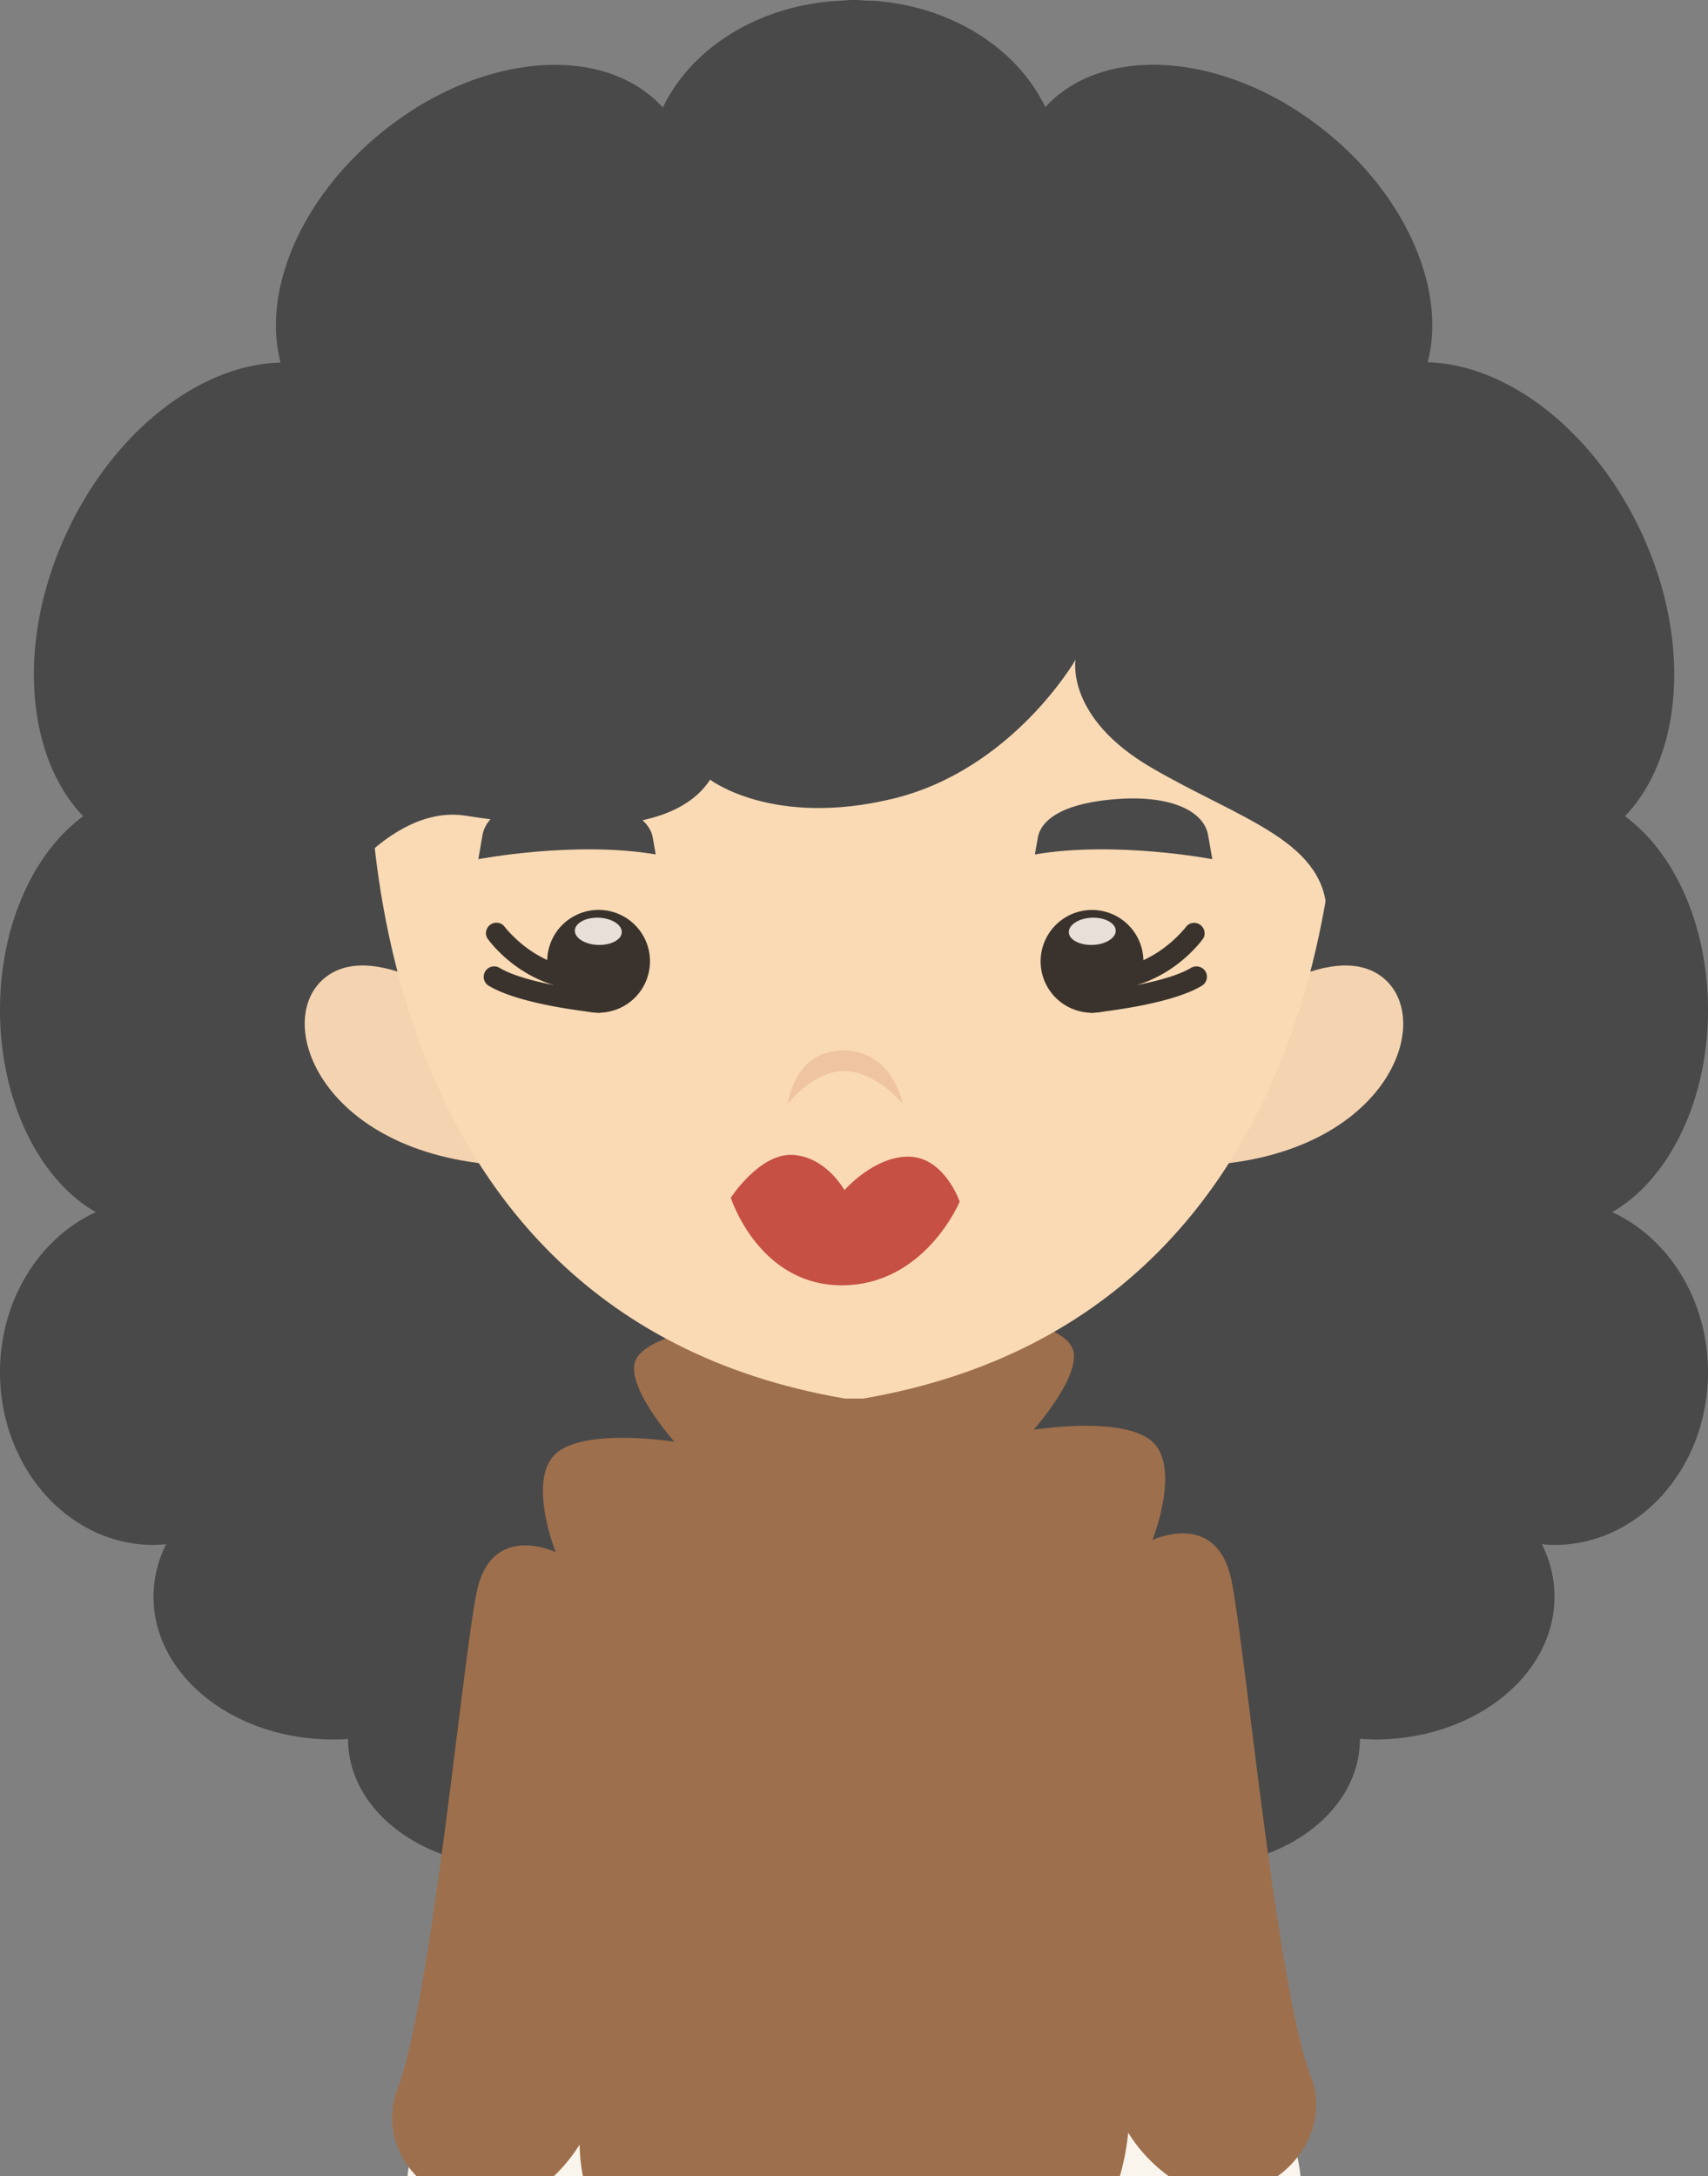 <svg xmlns="http://www.w3.org/2000/svg" viewBox="0 0 204.06 260.01"><rect x="0" y="0" width="204.06" height="260.01" fill="#808080" stroke="none"/><defs><style>.cls-1{fill:#f9f5ed;}.cls-2{fill:#494949;}.cls-3{fill:#9e6f4c;}.cls-4{fill:#f4d3b0;}.cls-5{fill:#f9dab4;}.cls-6{fill:#c65044;}.cls-7{fill:#efc4a0;}.cls-8{fill:#3a332d;}.cls-9{fill:#e8dfd9;}</style></defs><title>资源 169</title><g id="图层_2" data-name="图层 2"><g id="Layer_1" data-name="Layer 1"><path class="cls-1" d="M74.36,192.13S49.83,247.81,48.68,260H71.75C77.91,239,84,183.86,74.36,192.13Z"/><path class="cls-1" d="M129.71,192.13c-9.62-8.27-3.56,46.91,2.6,67.88h23.07C154.23,247.81,129.71,192.13,129.71,192.13Z"/><path class="cls-2" d="M192.61,144.82c6.72-3.87,11.45-13.22,11.45-24.15,0-10.08-4-18.81-9.92-23.15,6.83-7.16,8-20.87,2-33.81-5.69-12.3-16.07-20.17-25.57-20.43,2.22-8.45-2.36-19.6-12.07-27.48-11.7-9.51-26.52-10.73-33.61-3-3.37-7-11.13-12-20.36-12.7L103.43.07c-.38,0-.73-.07-1.11-.07h-.57c-.38,0-.74.06-1.11.07L99.55.14c-9.23.71-17,5.72-20.36,12.7-7.09-7.77-21.9-6.55-33.61,3-9.71,7.88-14.29,19-12.06,27.48C24,43.54,13.63,51.41,7.94,63.71c-6,12.94-4.85,26.65,2,33.81C4,101.86,0,110.59,0,120.67,0,131.6,4.74,141,11.45,144.82,4.74,147.89,0,155.29,0,163.94c0,11.4,8.21,20.64,18.34,20.64a15.11,15.11,0,0,0,1.51-.09,14.07,14.07,0,0,0-1.51,6.27c0,9.42,9.6,17.06,21.43,17.06.62,0,1.22,0,1.82-.07v.07c0,8.38,8.78,15.16,19.61,15.16,8.21,0,15.23-3.89,18.15-9.41h45.36c2.93,5.52,10,9.41,18.15,9.41,10.83,0,19.61-6.78,19.61-15.16v-.07c.6,0,1.21.07,1.82.07,11.84,0,21.43-7.64,21.43-17.06a13.93,13.93,0,0,0-1.51-6.27,15.11,15.11,0,0,0,1.51.09c10.13,0,18.34-9.24,18.34-20.64C204.06,155.29,199.33,147.89,192.61,144.82Z"/><path class="cls-3" d="M147.14,188.88c-1.72-8.6-9.46-4.88-9.46-4.88s3.44-8.59,0-11.75-14.19-1.43-14.19-1.43,5.59-6.3,4.73-9.46-9.46-4.3-9.46-4.3L85.3,158.5s-8.6,1.14-9.46,4.3,4.73,9.45,4.73,9.45-10.75-1.72-14.18,1.44,0,11.75,0,11.75-7.74-3.73-9.46,4.87-5.44,49-9.46,59.33A9.83,9.83,0,0,0,49.78,260H66.17a19.85,19.85,0,0,0,3.08-3.78,21.44,21.44,0,0,0,.39,3.78h64.15a28.81,28.81,0,0,0,1-5.21,18.24,18.24,0,0,0,4.85,5.21h13c3.66-2.64,5.69-7.33,4-11.8C152.58,237.89,148.86,197.48,147.14,188.88Z"/><path class="cls-4" d="M57.88,121.81S45,111.49,38.67,116.94,39,139,62.18,139.29Z"/><path class="cls-4" d="M146.19,121.81s12.9-10.32,19.2-4.87-.29,22.07-23.5,22.35Z"/><path class="cls-5" d="M159.87,85.41,104,73.09h-3.91L44.19,85.41S39,156.49,100.94,167.09h2.18C165,156.49,159.87,85.41,159.87,85.41Z"/><path class="cls-6" d="M87.31,143.1s3.45-5.36,7.43-5.12,6.15,4.21,6.15,4.21,3.58-4.12,7.77-4,6,5.37,6,5.37-4.15,10-14.09,10S87.31,143.1,87.31,143.1Z"/><path class="cls-7" d="M94.13,131.87s.69-6.34,6.6-6.37,7.12,6.37,7.12,6.37-3.23-3.91-7-3.91S94.13,131.87,94.13,131.87Z"/><path class="cls-2" d="M144.84,102.65s-11.49-2.21-21.2-.57l.35-2c.43-2.4,3.55-4.26,9.82-4.64s10,1.52,10.52,4.3Z"/><path class="cls-8" d="M130.42,121a1.23,1.23,0,0,1-1.24-1.12,1.25,1.25,0,0,1,1.12-1.37c.08,0,8.62-.85,12-2.88a1.27,1.27,0,0,1,1.72.43,1.25,1.25,0,0,1-.43,1.71c-3.82,2.32-12.64,3.19-13,3.23Z"/><path class="cls-8" d="M131.75,118.29h-.18a1.26,1.26,0,0,1-1.23-1.27,1.23,1.23,0,0,1,1.24-1.23h.16c6.29,0,10-5.13,10.06-5.18a1.25,1.25,0,0,1,2,1.43C143.66,112.3,139.35,118.29,131.75,118.29Z"/><path class="cls-8" d="M124.5,116.31a6.14,6.14,0,1,0,4.51-7.42A6.15,6.15,0,0,0,124.5,116.31Z"/><path class="cls-9" d="M127.7,111.38c0,.9,1.32,1.57,2.87,1.51s2.77-.84,2.73-1.73-1.32-1.58-2.86-1.52S127.67,110.48,127.7,111.38Z"/><path class="cls-2" d="M57.15,102.65s11.48-2.21,21.19-.57l-.35-2c-.43-2.4-3.55-4.26-9.82-4.64s-10,1.52-10.52,4.3Z"/><path class="cls-8" d="M71.57,121a1.24,1.24,0,0,0,1.24-1.12,1.26,1.26,0,0,0-1.13-1.37c-.08,0-8.62-.85-12-2.88a1.25,1.25,0,0,0-1.71.43,1.24,1.24,0,0,0,.42,1.71c3.83,2.32,12.64,3.19,13,3.23Z"/><path class="cls-8" d="M70.23,118.29h.19A1.27,1.27,0,0,0,71.65,117a1.25,1.25,0,0,0-1.25-1.23h-.16c-6.29,0-10-5.13-10.06-5.18a1.25,1.25,0,0,0-2,1.43C58.32,112.3,62.63,118.29,70.23,118.29Z"/><path class="cls-8" d="M77.48,116.31A6.14,6.14,0,1,1,73,108.89,6.14,6.14,0,0,1,77.48,116.31Z"/><path class="cls-9" d="M74.28,111.38c0,.9-1.32,1.57-2.87,1.51s-2.77-.84-2.73-1.73,1.32-1.58,2.86-1.52S74.32,110.48,74.28,111.38Z"/><path class="cls-2" d="M38.41,108.63S46.14,96,55.6,97.45,80,100.6,84.84,93.15c0,0,7.45,5.73,21.78,2.29S128.5,78.82,128.5,78.82s-1.25,6.88,9.07,12.9,20.35,8.59,20.92,16.91l18.35-25.8L134.13,55.89,83.69,49,42.6,63.34,27.23,98.88Z"/></g></g></svg>